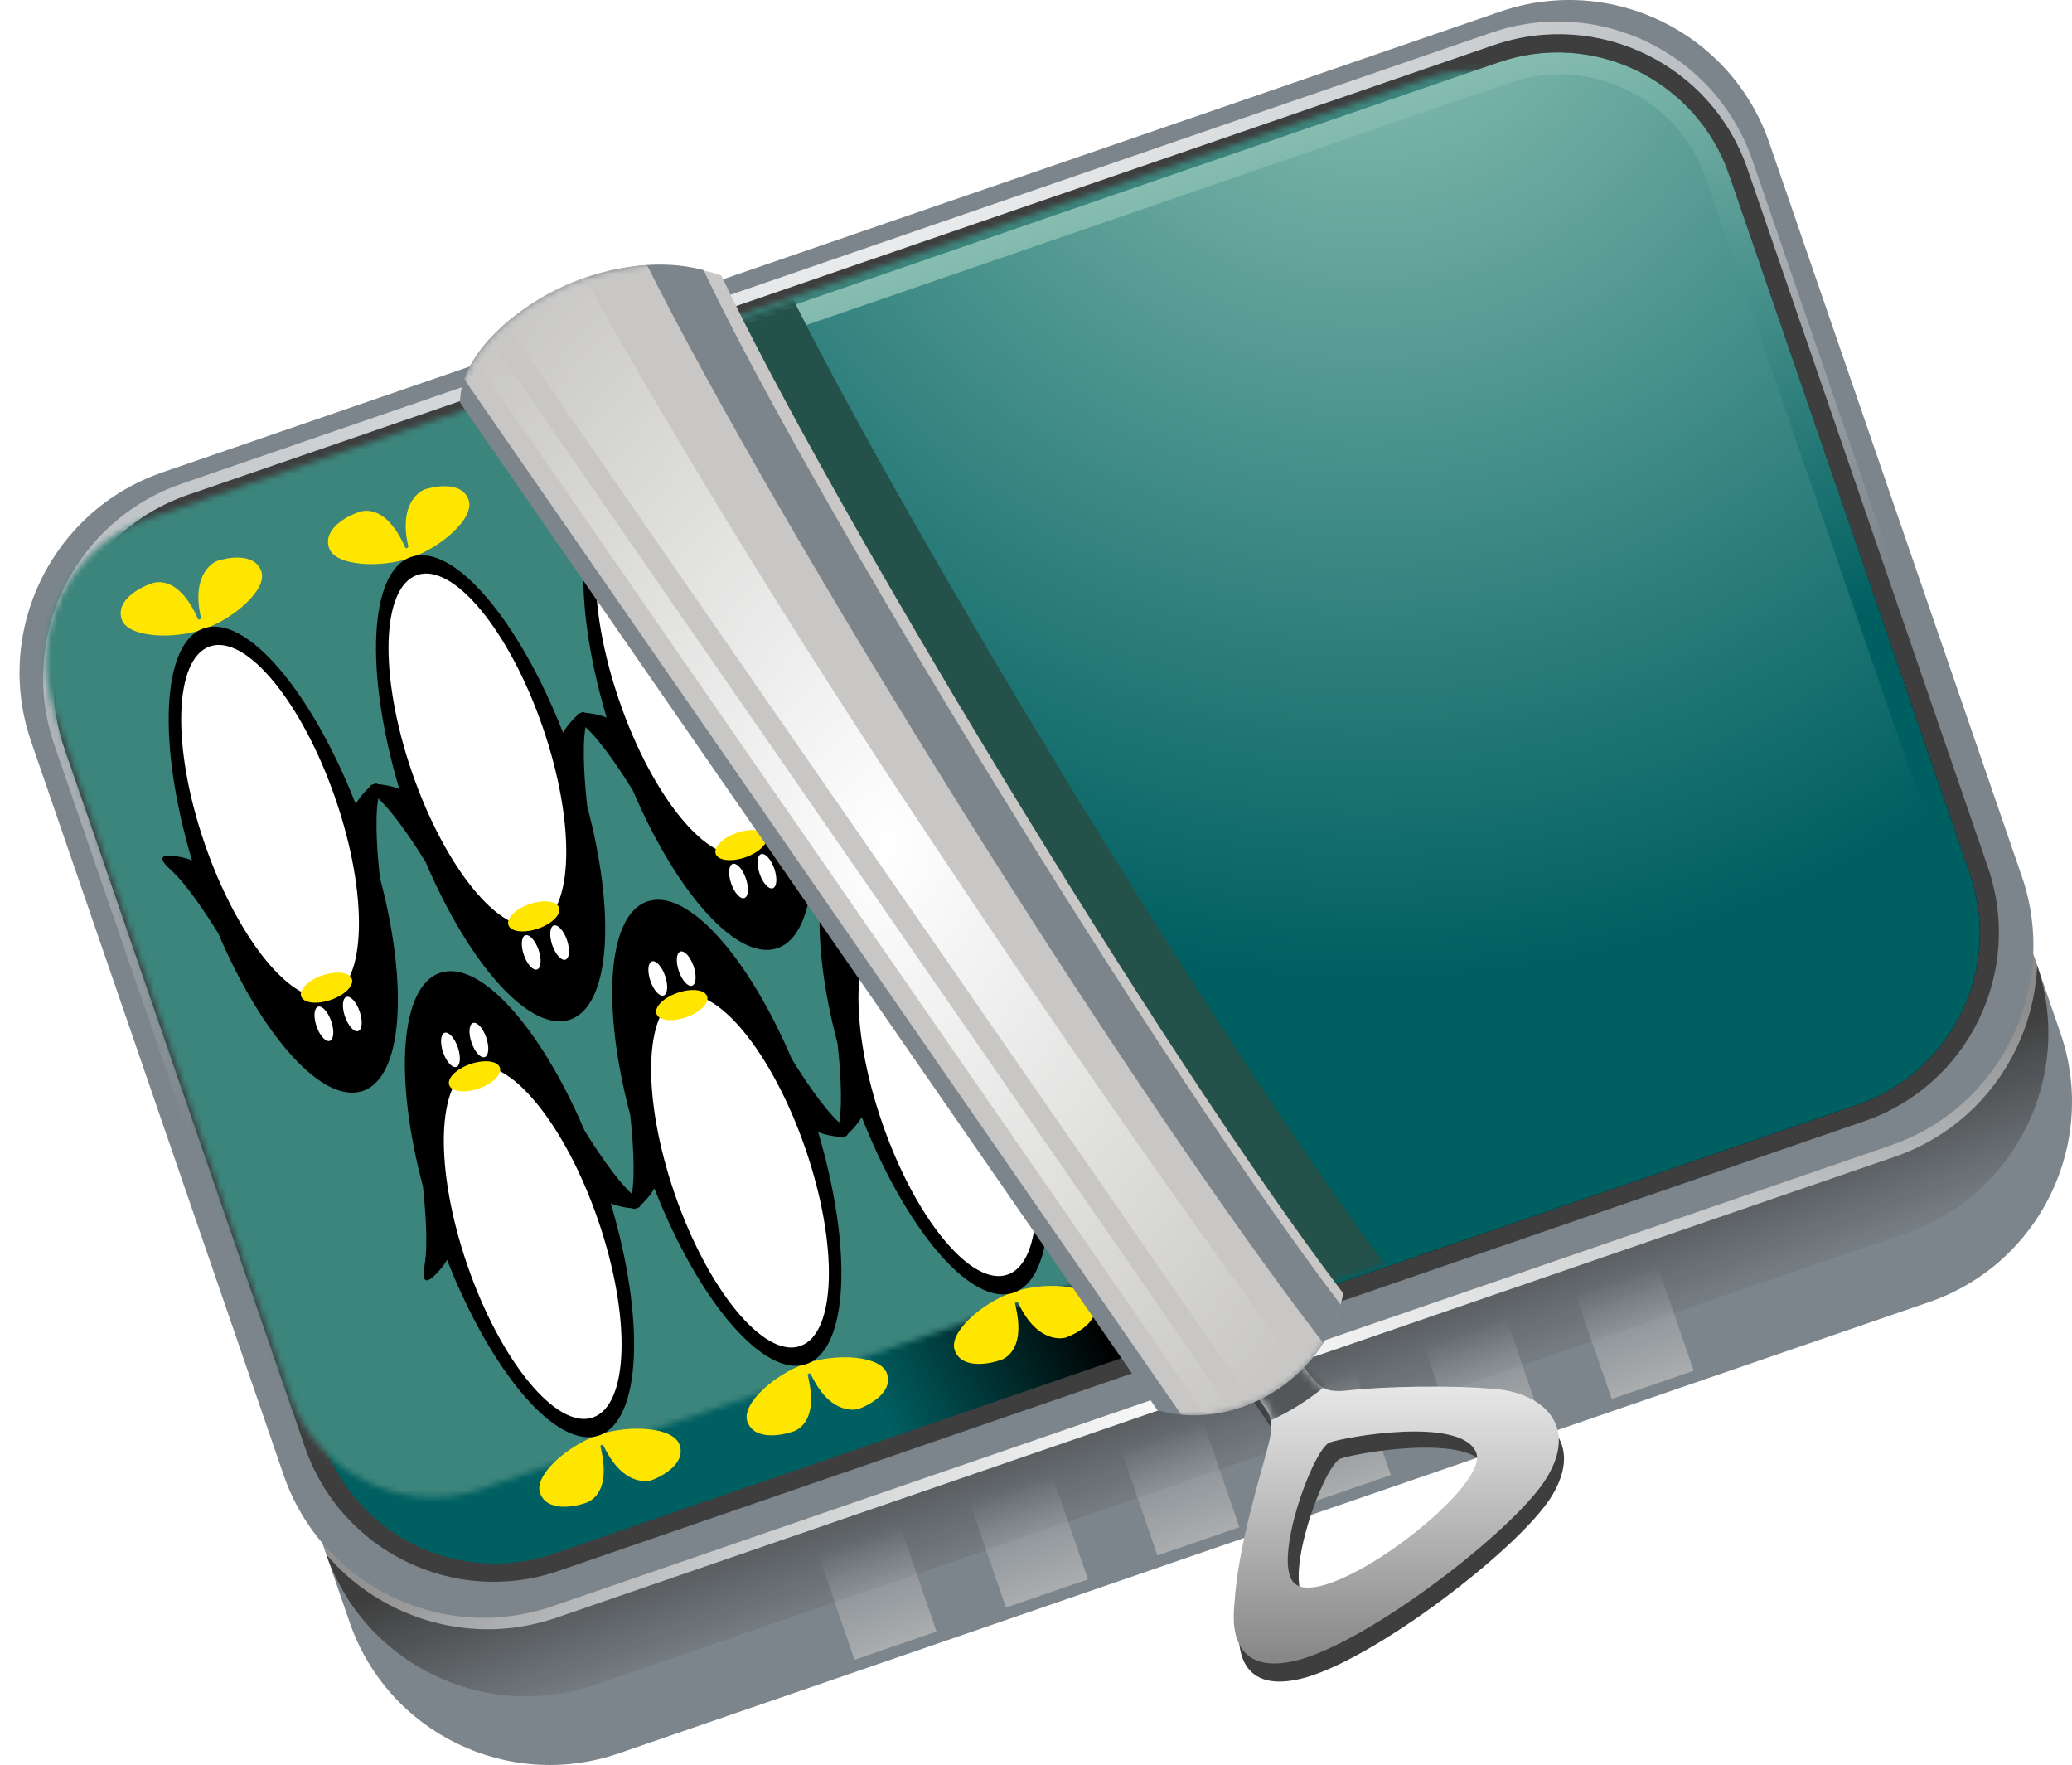 <?xml version="1.0" encoding="UTF-8" standalone="no"?>
<!-- Generator: Adobe Illustrator 13.0.2, SVG Export Plug-In . SVG Version: 6.00 Build 14948)  -->

<svg
   xmlns:dc="http://purl.org/dc/elements/1.1/"
   xmlns:cc="http://creativecommons.org/ns#"
   xmlns:rdf="http://www.w3.org/1999/02/22-rdf-syntax-ns#"
   xmlns:svg="http://www.w3.org/2000/svg"
   xmlns="http://www.w3.org/2000/svg"
   xmlns:xlink="http://www.w3.org/1999/xlink"
   xmlns:sodipodi="http://sodipodi.sourceforge.net/DTD/sodipodi-0.dtd"
   xmlns:inkscape="http://www.inkscape.org/namespaces/inkscape"
   version="1.1"
   x="0px"
   y="0px"
   width="342.633"
   height="291.785"
   viewBox="0 0 342.633 291.785"
   enable-background="new 0 0 653.879 291.785"
   xml:space="preserve"
   id="svg2639"
   sodipodi:version="0.32"
   inkscape:version="0.92.3 (2405546, 2018-03-11)"
   sodipodi:docname="libvirt.svg"
   inkscape:output_extension="org.inkscape.output.svg.inkscape"><defs
   id="defs2849"><linearGradient
   id="linearGradient3312"><stop
     style="stop-color:#91c4b7;stop-opacity:1;"
     offset="0"
     id="stop3314" /><stop
     style="stop-color:#005f61;stop-opacity:1;"
     offset="1"
     id="stop3316" /></linearGradient><linearGradient
   inkscape:collect="always"
   id="linearGradient3300"><stop
     style="stop-color:#3c857c;stop-opacity:1;"
     offset="0"
     id="stop3302" /><stop
     style="stop-color:#3c857c;stop-opacity:0;"
     offset="1"
     id="stop3304" /></linearGradient><linearGradient
   id="linearGradient3355"><stop
     id="stop3357"
     offset="0"
     style="stop-color:#005f61;stop-opacity:1;" /><stop
     id="stop3359"
     offset="1"
     style="stop-color:#000000;stop-opacity:1;" /></linearGradient><linearGradient
   id="linearGradient3301"><stop
     id="stop3303"
     offset="0"
     style="stop-color:#ffffff;stop-opacity:1;" /><stop
     id="stop3305"
     offset="1"
     style="stop-color:#868686;stop-opacity:1;" /></linearGradient><linearGradient
   id="linearGradient4531"><stop
     id="stop4533"
     offset="0"
     style="stop-color:#ffffff;stop-opacity:1;" /><stop
     id="stop4535"
     offset="1"
     style="stop-color:#ffffff;stop-opacity:0.882;" /></linearGradient><linearGradient
   inkscape:collect="always"
   id="linearGradient4501"><stop
     style="stop-color:#ffffff;stop-opacity:1;"
     offset="0"
     id="stop4503" /><stop
     style="stop-color:#ffffff;stop-opacity:0;"
     offset="1"
     id="stop4505" /></linearGradient><linearGradient
   inkscape:collect="always"
   id="linearGradient4485"><stop
     style="stop-color:#ffffff;stop-opacity:1;"
     offset="0"
     id="stop4487" /><stop
     style="stop-color:#ffffff;stop-opacity:0;"
     offset="1"
     id="stop4489" /></linearGradient><linearGradient
   id="linearGradient4001"><stop
     id="stop4003"
     offset="0"
     style="stop-color:#005f61;stop-opacity:1;" /><stop
     id="stop4005"
     offset="1"
     style="stop-color:#91c4b7;stop-opacity:1;" /></linearGradient><linearGradient
   inkscape:collect="always"
   id="linearGradient3985"><stop
     style="stop-color:#c8c7c5;stop-opacity:1;"
     offset="0"
     id="stop3987" /><stop
     style="stop-color:#c8c7c5;stop-opacity:0;"
     offset="1"
     id="stop3989" /></linearGradient><linearGradient
   inkscape:collect="always"
   id="linearGradient3821"><stop
     style="stop-color:#3e3e3e;stop-opacity:1;"
     offset="0"
     id="stop3823" /><stop
     style="stop-color:#3e3e3e;stop-opacity:0;"
     offset="1"
     id="stop3825" /></linearGradient><inkscape:perspective
   sodipodi:type="inkscape:persp3d"
   inkscape:vp_x="0 : 145.8925 : 1"
   inkscape:vp_y="0 : 1000 : 0"
   inkscape:vp_z="653.87903 : 145.8925 : 1"
   inkscape:persp3d-origin="326.93951 : 97.261668 : 1"
   id="perspective2853" />
	
	
	
	
	
	
	
	
	
	
	
	
	
	
	
	
	
	
<filter
   inkscape:collect="always"
   id="filter3795"><feGaussianBlur
     inkscape:collect="always"
     stdDeviation="4.576"
     id="feGaussianBlur3797" /></filter><mask
   maskUnits="userSpaceOnUse"
   id="mask3813"><g
     id="g3815"
     style="fill:#2f6962;fill-opacity:1;filter:url(#filter3795)">
		<path
   style="fill:#2f6962;fill-opacity:1"
   id="path3817"
   d="M 17.749,121.529 C 13.254,108.474 20.192,94.247 33.247,89.753 L 244.466,17.028 c 13.055,-4.495 27.282,2.444 31.777,15.499 l 38.943,113.096 c 4.495,13.055 -2.444,27.281 -15.499,31.776 L 88.467,250.123 C 75.412,254.618 61.185,247.679 56.69,234.624 L 17.749,121.529 Z"
   inkscape:connector-curvature="0" />
		<path
   style="fill:#2f6962;fill-opacity:1"
   id="path3819"
   d=""
   inkscape:connector-curvature="0" />
	</g></mask><linearGradient
   inkscape:collect="always"
   xlink:href="#linearGradient3821"
   id="linearGradient3827"
   x1="128.61"
   y1="239.374"
   x2="138.612"
   y2="267.795"
   gradientUnits="userSpaceOnUse" /><mask
   maskUnits="userSpaceOnUse"
   id="mask3913"><path
     style="fill:#2f6962"
     id="path3915"
     d="M 95.108,61.776 244.59,10.309 c 15.666,-5.394 32.738,2.933 38.132,18.599 l 39.799,115.58 c 5.394,15.666 -2.932,32.738 -18.598,38.131 l -103.98,35.801 z"
     inkscape:connector-curvature="0" /></mask><filter
   inkscape:collect="always"
   id="filter3973"><feGaussianBlur
     inkscape:collect="always"
     stdDeviation="1.635"
     id="feGaussianBlur3975" /></filter><linearGradient
   inkscape:collect="always"
   xlink:href="#linearGradient3985"
   id="linearGradient3991"
   x1="173.704"
   y1="267.111"
   x2="166.663"
   y2="246.64"
   gradientUnits="userSpaceOnUse"
   gradientTransform="translate(3.229,-2)" /><linearGradient
   inkscape:collect="always"
   xlink:href="#linearGradient4001"
   id="linearGradient3999"
   x1="308.853"
   y1="100.297"
   x2="270.577"
   y2="-8.081"
   gradientUnits="userSpaceOnUse"
   gradientTransform="translate(3.229,2.2879929e-4)" /><filter
   inkscape:collect="always"
   id="filter4127"><feGaussianBlur
     inkscape:collect="always"
     stdDeviation="1.215"
     id="feGaussianBlur4129" /></filter>
		
		
	
			
			
			
			
		<mask
   maskUnits="userSpaceOnUse"
   id="mask4168"><path
     style="fill:#7c858c"
     id="path4170"
     d="m 113.124,36.661 c 17.233,36.62 75.371,131.675 105.366,171.054 -4.069,13.505 -18.428,20.812 -30.299,17.44 L 72.849,58.555 C 72.779,46.208 95.748,31.956 113.124,36.661 Z"
     sodipodi:nodetypes="ccccc"
     inkscape:connector-curvature="0" /></mask>
			
			
			
		<filter
   inkscape:collect="always"
   id="filter4475"
   x="-0.179"
   width="1.357"
   y="-0.181"
   height="1.363"><feGaussianBlur
     inkscape:collect="always"
     stdDeviation="1.018"
     id="feGaussianBlur4477" /></filter><mask
   maskUnits="userSpaceOnUse"
   id="mask4481"><path
     style="clip-rule:evenodd;fill:#aaaaaa;fill-rule:evenodd"
     id="path4483"
     d="m 213.967,236.836 c -1.976,1.501 -5.717,14.758 -3.574,17.841 3.186,4.585 22.424,-12.699 20.661,-17.246 -1.813,-4.675 -15.357,-1.412 -17.087,-0.594 z m -9.629,-7.347 2.489,3.782 c 0,0 0.69,1.044 0.296,3.403 -0.616,3.69 -3.175,13.259 -3.326,21.123 -0.018,0.95 -0.919,9.504 7.219,7.07 8.139,-2.433 24.968,-17.859 28.332,-24.693 3.364,-6.834 -0.965,-10.639 -6.216,-10.987 -5.251,-0.349 -13.346,0.22 -17.069,0.848 -3.723,0.628 -3.494,-0.758 -6.677,-4.351 -0.239,-0.27 -5.049,3.805 -5.049,3.805 z"
     inkscape:connector-curvature="0" /></mask><radialGradient
   inkscape:collect="always"
   xlink:href="#linearGradient4485"
   id="radialGradient4491"
   cx="197.568"
   cy="252.718"
   fx="197.568"
   fy="252.718"
   r="166.51"
   gradientTransform="matrix(1.543,-0.103,0.091,1.365,-130.421,-95.005)"
   gradientUnits="userSpaceOnUse" /><radialGradient
   inkscape:collect="always"
   xlink:href="#linearGradient4485"
   id="radialGradient4499"
   cx="135.64"
   cy="12.001"
   fx="135.64"
   fy="12.001"
   r="161.653"
   gradientTransform="matrix(1.87,-0.643,0.257,0.746,-116.691,109.712)"
   gradientUnits="userSpaceOnUse" /><radialGradient
   inkscape:collect="always"
   xlink:href="#linearGradient4501"
   id="radialGradient4507"
   cx="143.596"
   cy="139.937"
   fx="143.596"
   fy="139.937"
   r="68.378"
   gradientTransform="matrix(1.337,0.078,-0.108,1.841,-30.019,-128.97)"
   gradientUnits="userSpaceOnUse" /><linearGradient
   inkscape:collect="always"
   xlink:href="#linearGradient3301"
   id="linearGradient3299"
   x1="227.665"
   y1="217.851"
   x2="227.665"
   y2="275.003"
   gradientUnits="userSpaceOnUse"
   gradientTransform="translate(3.229,2.2879929e-4)" /><linearGradient
   inkscape:collect="always"
   xlink:href="#linearGradient3355"
   id="linearGradient3353"
   x1="110.771"
   y1="168.577"
   x2="145.468"
   y2="151.577"
   gradientUnits="userSpaceOnUse" /><linearGradient
   inkscape:collect="always"
   xlink:href="#linearGradient3300"
   id="linearGradient3306"
   x1="170.289"
   y1="23.279"
   x2="177.152"
   y2="214.254"
   gradientUnits="userSpaceOnUse" /><radialGradient
   inkscape:collect="always"
   xlink:href="#linearGradient3312"
   id="radialGradient3310"
   cx="228.55"
   cy="-6.509"
   fx="228.55"
   fy="-6.509"
   r="111.431"
   gradientTransform="matrix(1.548,-0.177,0.177,1.547,-126.632,38.787)"
   gradientUnits="userSpaceOnUse" /><linearGradient
   inkscape:collect="always"
   xlink:href="#linearGradient3821"
   id="linearGradient167"
   gradientUnits="userSpaceOnUse"
   x1="128.61"
   y1="239.374"
   x2="138.612"
   y2="267.795" /><linearGradient
   inkscape:collect="always"
   xlink:href="#linearGradient3821"
   id="linearGradient169"
   gradientUnits="userSpaceOnUse"
   x1="128.61"
   y1="239.374"
   x2="138.612"
   y2="267.795" /><radialGradient
   inkscape:collect="always"
   xlink:href="#linearGradient4485"
   id="radialGradient171"
   gradientUnits="userSpaceOnUse"
   gradientTransform="matrix(1.543,-0.103,0.091,1.365,-130.421,-95.005)"
   cx="197.568"
   cy="252.718"
   fx="197.568"
   fy="252.718"
   r="166.51" /><radialGradient
   inkscape:collect="always"
   xlink:href="#linearGradient4485"
   id="radialGradient173"
   gradientUnits="userSpaceOnUse"
   gradientTransform="matrix(1.543,-0.103,0.091,1.365,-130.421,-95.005)"
   cx="197.568"
   cy="252.718"
   fx="197.568"
   fy="252.718"
   r="166.51" /><radialGradient
   inkscape:collect="always"
   xlink:href="#linearGradient4485"
   id="radialGradient175"
   gradientUnits="userSpaceOnUse"
   gradientTransform="matrix(1.87,-0.643,0.257,0.746,-116.691,109.712)"
   cx="135.64"
   cy="12.001"
   fx="135.64"
   fy="12.001"
   r="161.653" /><radialGradient
   inkscape:collect="always"
   xlink:href="#linearGradient4485"
   id="radialGradient177"
   gradientUnits="userSpaceOnUse"
   gradientTransform="matrix(1.87,-0.643,0.257,0.746,-116.691,109.712)"
   cx="135.64"
   cy="12.001"
   fx="135.64"
   fy="12.001"
   r="161.653" /><linearGradient
   inkscape:collect="always"
   xlink:href="#linearGradient3355"
   id="linearGradient179"
   gradientUnits="userSpaceOnUse"
   x1="110.771"
   y1="168.577"
   x2="145.468"
   y2="151.577" /><linearGradient
   inkscape:collect="always"
   xlink:href="#linearGradient3355"
   id="linearGradient181"
   gradientUnits="userSpaceOnUse"
   x1="110.771"
   y1="168.577"
   x2="145.468"
   y2="151.577" /></defs><sodipodi:namedview
   inkscape:window-height="1038"
   inkscape:window-width="1920"
   inkscape:pageshadow="2"
   inkscape:pageopacity="0.0"
   guidetolerance="10.0"
   gridtolerance="10.0"
   objecttolerance="10.0"
   borderopacity="1.0"
   bordercolor="#666666"
   pagecolor="#ffffff"
   id="base"
   showgrid="false"
   inkscape:zoom="1.4142136"
   inkscape:cx="235.07616"
   inkscape:cy="208.38948"
   inkscape:window-x="3840"
   inkscape:window-y="20"
   inkscape:current-layer="svg2639"
   inkscape:window-maximized="0" />
<g
   id="Background"
   transform="translate(3.229,2.2879929e-4)">
</g>
<g
   id="g2643"
   transform="translate(3.229,2.2879929e-4)">
		<path
   style="fill:#7c858c"
   id="path2645"
   d="M 11.004,141.618 C 4.711,123.341 14.425,103.424 32.702,97.131 L 249.423,22.512 c 18.277,-6.293 38.195,3.422 44.488,21.699 l 43.577,126.552 c 6.293,18.277 -3.421,38.194 -21.698,44.487 L 99.069,289.869 C 80.792,296.161 60.874,286.447 54.581,268.17 Z"
   inkscape:connector-curvature="0" />
		<path
   style="fill:#7c858c"
   id="path2647"
   d=""
   inkscape:connector-curvature="0" />
	</g><g
   id="g2649"
   style="opacity:1;fill:url(#linearGradient3827);fill-opacity:1"
   transform="translate(3.229,2.2879929e-4)">
		<path
   style="fill:url(#linearGradient167);fill-opacity:1"
   id="path2651"
   d="M 7.097,130.272 C 0.803,111.995 10.518,92.078 28.795,85.785 L 245.517,11.166 c 18.277,-6.293 38.194,3.422 44.488,21.699 l 43.577,126.552 c 6.293,18.277 -3.421,38.194 -21.698,44.487 L 95.162,278.523 c -18.277,6.293 -38.195,-3.422 -44.488,-21.699 z"
   inkscape:connector-curvature="0" />
		<path
   style="fill:url(#linearGradient169);fill-opacity:1"
   id="path2653"
   d=""
   inkscape:connector-curvature="0" />
	</g><path
   style="clip-rule:evenodd;opacity:0.7;fill:url(#linearGradient3991);fill-opacity:1;fill-rule:evenodd"
   id="path2655"
   d="m 159.828,246.825 13.562,-4.67 6.521,18.94 -13.562,4.67 z m 25.041,-8.622 13.562,-4.67 6.521,18.939 -13.562,4.67 z m 25.041,-8.622 13.563,-4.67 6.521,18.94 -13.562,4.67 z m 25.042,-8.623 13.562,-4.67 6.521,18.94 -13.562,4.67 z m 25.041,-8.622 13.562,-4.67 6.521,18.939 -13.562,4.67 z m -125.207,43.112 13.562,-4.67 6.521,18.94 -13.562,4.67 z"
   inkscape:connector-curvature="0" /><g
   id="g2657"
   style="opacity:1;fill:url(#radialGradient4491);fill-opacity:1"
   transform="translate(3.229,2.2879929e-4)">
		<path
   style="fill:url(#radialGradient171);fill-opacity:1"
   id="path2659"
   d="M 2.568,124.472 C -3.725,106.195 5.989,86.278 24.266,79.985 L 245.516,3.807 c 18.277,-6.292 38.195,3.422 44.488,21.699 l 41.752,121.253 c 6.293,18.277 -3.421,38.194 -21.698,44.487 L 88.808,267.424 C 70.531,273.717 50.613,264.002 44.32,245.725 Z"
   inkscape:connector-curvature="0" />
		<path
   style="fill:url(#radialGradient173);fill-opacity:1"
   id="path2661"
   d=""
   inkscape:connector-curvature="0" />
	</g><g
   id="g2663"
   transform="translate(3.229,2.2879929e-4)">
		<path
   style="fill:#7c858c"
   id="path2665"
   d="M 1.917,122.581 C -4.376,104.304 5.338,84.387 23.615,78.094 L 244.865,1.916 c 18.277,-6.293 38.194,3.422 44.488,21.699 l 41.752,121.253 c 6.293,18.277 -3.421,38.194 -21.698,44.487 L 88.157,265.533 C 69.88,271.826 49.962,262.111 43.669,243.834 Z"
   inkscape:connector-curvature="0" />
		<path
   style="fill:#7c858c"
   id="path2667"
   d=""
   inkscape:connector-curvature="0" />
	</g><g
   id="g2669"
   style="opacity:0.9;fill:url(#radialGradient4499);fill-opacity:1"
   transform="translate(3.229,2.2879929e-4)">
		<path
   style="fill:url(#radialGradient175);fill-opacity:1"
   id="path2671"
   d="M 5.763,123.175 C -0.35,105.42 9.086,86.072 26.841,79.958 L 243.342,5.416 c 17.755,-6.113 37.104,3.324 43.217,21.079 l 38.787,112.64 c 6.113,17.755 -3.323,37.103 -21.078,43.216 L 87.767,256.893 C 70.012,263.006 50.664,253.569 44.55,235.814 Z"
   inkscape:connector-curvature="0" />
		<path
   style="fill:url(#radialGradient177);fill-opacity:1"
   id="path2673"
   d=""
   inkscape:connector-curvature="0" />
	</g><g
   id="g2675"
   transform="translate(3.229,2.2879929e-4)">
		<path
   style="fill:#3e3e3e"
   id="path2677"
   d="M 7.427,123.74 C 1.493,106.508 10.652,87.728 27.885,81.795 L 243.792,7.457 c 17.232,-5.933 36.012,3.226 41.946,20.459 l 39.771,115.497 c 5.934,17.233 -3.226,36.012 -20.458,41.945 L 89.143,259.696 C 71.91,265.629 53.131,256.469 47.197,239.237 Z"
   inkscape:connector-curvature="0" />
		<path
   style="fill:#3e3e3e"
   id="path2679"
   d=""
   inkscape:connector-curvature="0" />
	</g><g
   id="g3799"
   style="fill:url(#linearGradient3353);fill-opacity:1"
   transform="translate(3.229,2.2879929e-4)">
		<path
   style="fill:url(#linearGradient179);fill-opacity:1"
   id="path3801"
   d="M 10.414,122.666 C 5.02,107 13.346,89.928 29.012,84.534 L 244.59,10.309 c 15.666,-5.394 32.738,2.933 38.132,18.599 l 39.799,115.58 c 5.394,15.666 -2.932,32.738 -18.598,38.131 L 88.345,256.844 c -15.666,5.394 -32.738,-2.933 -38.133,-18.599 z"
   inkscape:connector-curvature="0" />
		<path
   style="fill:url(#linearGradient181);fill-opacity:1"
   id="path3803"
   d=""
   inkscape:connector-curvature="0" />
	</g><g
   id="g2681"
   style="fill:#3c857c;fill-opacity:1"
   mask="url(#mask3813)"
   transform="translate(-8.771,-4)">
		<path
   style="fill:#3c857c;fill-opacity:1"
   id="path2683"
   d="M 10.414,122.666 C 5.02,107 13.346,89.928 29.012,84.534 L 244.59,10.309 c 15.666,-5.394 32.738,2.933 38.132,18.599 l 39.799,115.58 c 5.394,15.666 -2.932,32.738 -18.598,38.131 L 88.345,256.844 c -15.666,5.394 -32.738,-2.933 -38.133,-18.599 z"
   inkscape:connector-curvature="0" />
		<path
   style="fill:#3c857c;fill-opacity:1"
   id="path2685"
   d=""
   inkscape:connector-curvature="0" />
	</g><g
   id="g2693"
   transform="translate(3.229,2.2879929e-4)">
		<g
   id="g2695">
			<path
   style="clip-rule:evenodd;fill:#ffe600;fill-rule:evenodd"
   id="path2697"
   d="m 30,102.111 c -1.771,-7.695 2.602,-9.355 2.672,-9.379 1.371,-0.472 6.183,-1.554 7.316,1.737 1.025,2.977 -4.531,7.82 -9.583,9.56 -5.015,1.727 -12.469,1.364 -13.494,-1.613 -1.133,-3.291 3.325,-5.401 4.696,-5.873 0.069,-0.024 4.342,-2.237 7.88,5.746 0.13,0.293 0.571,0.074 0.513,-0.178 z"
   inkscape:connector-curvature="0" />
			<path
   style="fill:#000000;fill-opacity:1"
   id="path2699"
   d="m 32.867,154.308 c 7.274,17.049 17.313,28.317 23.916,26.044 6.602,-2.273 7.575,-17.334 2.812,-35.247 -0.367,-3.303 -0.911,-9.542 -0.275,-13.127 0.464,-2.615 -0.112,-3.379 -2.212,-1.079 -0.634,0.694 -1.14,1.345 -1.514,2.022 -7.335,-18.703 -18.159,-31.442 -25.141,-29.038 -6.982,2.404 -7.669,19.106 -1.934,38.36 -0.712,-0.304 -1.51,-0.505 -2.438,-0.662 -3.071,-0.52 -3.054,0.437 -1.079,2.212 2.709,2.435 6.121,7.686 7.865,10.515 z"
   inkscape:connector-curvature="0" />
			<path
   style="clip-rule:evenodd;fill:#ffffff;fill-opacity:1;fill-rule:evenodd"
   id="path2701"
   d="m 30.621,139.494 c 5.498,15.966 14.795,27.243 20.766,25.187 5.971,-2.056 6.355,-16.666 0.857,-32.632 -5.498,-15.966 -14.795,-27.243 -20.766,-25.187 -5.971,2.056 -6.354,16.665 -0.857,32.632 z m 23.197,28.556 c 0.536,1.558 1.515,2.634 2.186,2.403 0.671,-0.231 0.78,-1.681 0.243,-3.239 -0.536,-1.558 -1.515,-2.633 -2.186,-2.403 -0.67,0.231 -0.779,1.682 -0.243,3.239 z m -4.7,1.619 c 0.536,1.558 1.515,2.634 2.186,2.403 0.67,-0.231 0.779,-1.681 0.243,-3.239 -0.536,-1.558 -1.515,-2.634 -2.186,-2.402 -0.671,0.23 -0.78,1.68 -0.243,3.238 z"
   inkscape:connector-curvature="0" />
			<g
   id="g2703">
				
					<ellipse
   style="fill:#ffe600"
   id="ellipse2705"
   ry="2.142"
   rx="4.428"
   cy="163.328"
   cx="50.867"
   transform="matrix(-0.946,0.326,-0.326,-0.946,152.132,301.2)" />
				<path
   style="fill:#ffe600"
   id="path2707"
   d=""
   inkscape:connector-curvature="0" />
			</g>
		</g>
		<g
   id="g2709">
			<path
   style="clip-rule:evenodd;fill:#ffe600;fill-rule:evenodd"
   id="path2711"
   d="m 64.282,90.307 c -1.771,-7.695 2.603,-9.355 2.672,-9.379 1.371,-0.472 6.183,-1.554 7.316,1.737 1.025,2.978 -4.531,7.82 -9.583,9.56 -5.015,1.727 -12.469,1.364 -13.494,-1.613 -1.133,-3.291 3.325,-5.401 4.696,-5.873 0.07,-0.024 4.342,-2.237 7.88,5.746 0.13,0.292 0.572,0.074 0.513,-0.178 z"
   inkscape:connector-curvature="0" />
			<path
   style="fill:#000000;fill-opacity:1"
   id="path2713"
   d="m 67.15,142.503 c 7.274,17.049 17.313,28.317 23.916,26.044 6.602,-2.273 7.575,-17.333 2.812,-35.247 -0.367,-3.303 -0.911,-9.542 -0.275,-13.127 0.464,-2.615 -0.112,-3.379 -2.212,-1.079 -0.634,0.694 -1.139,1.345 -1.514,2.022 -7.334,-18.704 -18.159,-31.442 -25.141,-29.038 -6.982,2.404 -7.669,19.106 -1.934,38.36 -0.712,-0.304 -1.51,-0.505 -2.438,-0.662 -3.071,-0.52 -3.054,0.437 -1.079,2.211 2.709,2.436 6.121,7.687 7.865,10.516 z"
   inkscape:connector-curvature="0" />
			<path
   style="clip-rule:evenodd;fill:#ffffff;fill-opacity:1;fill-rule:evenodd"
   id="path2715"
   d="m 64.904,127.689 c 5.498,15.967 14.795,27.243 20.766,25.187 5.971,-2.056 6.355,-16.666 0.857,-32.632 -5.498,-15.967 -14.795,-27.243 -20.766,-25.187 -5.971,2.056 -6.355,16.666 -0.857,32.632 z m 23.197,28.557 c 0.536,1.558 1.515,2.633 2.186,2.402 0.671,-0.231 0.779,-1.681 0.243,-3.239 -0.537,-1.558 -1.515,-2.633 -2.186,-2.402 -0.671,0.231 -0.779,1.681 -0.243,3.239 z m -4.7,1.619 c 0.536,1.558 1.515,2.633 2.185,2.402 0.67,-0.231 0.78,-1.681 0.243,-3.239 -0.536,-1.558 -1.515,-2.633 -2.186,-2.402 -0.671,0.231 -0.779,1.681 -0.242,3.239 z"
   inkscape:connector-curvature="0" />
			<g
   id="g2717">
				
					<ellipse
   style="fill:#ffe600"
   id="ellipse2719"
   ry="2.142"
   rx="4.428"
   cy="151.524"
   cx="85.149"
   transform="matrix(-0.946,0.326,-0.326,-0.946,214.987,267.075)" />
				<path
   style="fill:#ffe600"
   id="path2721"
   d=""
   inkscape:connector-curvature="0" />
			</g>
		</g>
		<g
   id="g2723">
			<path
   style="clip-rule:evenodd;fill:#ffe600;fill-rule:evenodd"
   id="path2725"
   d="m 98.565,78.502 c -1.771,-7.694 2.602,-9.355 2.672,-9.379 1.371,-0.472 6.183,-1.554 7.316,1.736 1.025,2.978 -4.531,7.82 -9.583,9.56 -5.015,1.727 -12.469,1.364 -13.494,-1.613 -1.133,-3.291 3.325,-5.401 4.696,-5.873 0.069,-0.024 4.342,-2.237 7.88,5.746 0.13,0.293 0.572,0.075 0.513,-0.177 z"
   inkscape:connector-curvature="0" />
			<path
   style="fill:#000000;fill-opacity:1"
   id="path2727"
   d="m 101.433,130.699 c 7.274,17.048 17.313,28.317 23.915,26.043 6.602,-2.274 7.576,-17.333 2.812,-35.246 -0.367,-3.303 -0.911,-9.542 -0.275,-13.127 0.464,-2.615 -0.112,-3.379 -2.212,-1.079 -0.634,0.695 -1.139,1.345 -1.514,2.022 C 116.825,90.609 106,77.871 99.019,80.274 c -6.982,2.404 -7.669,19.106 -1.934,38.36 -0.712,-0.303 -1.51,-0.504 -2.438,-0.662 -3.071,-0.52 -3.054,0.437 -1.079,2.212 2.709,2.435 6.121,7.686 7.865,10.515 z"
   inkscape:connector-curvature="0" />
			<path
   style="clip-rule:evenodd;fill:#ffffff;fill-opacity:1;fill-rule:evenodd"
   id="path2729"
   d="m 99.187,115.885 c 5.498,15.967 14.795,27.243 20.766,25.187 5.971,-2.056 6.355,-16.666 0.857,-32.632 -5.498,-15.967 -14.795,-27.243 -20.766,-25.187 -5.971,2.056 -6.355,16.665 -0.857,32.632 z m 23.197,28.556 c 0.536,1.558 1.515,2.633 2.186,2.403 0.67,-0.231 0.779,-1.681 0.243,-3.239 -0.536,-1.558 -1.515,-2.634 -2.185,-2.403 -0.671,0.232 -0.78,1.682 -0.244,3.239 z m -4.701,1.619 c 0.536,1.558 1.515,2.633 2.186,2.402 0.671,-0.23 0.78,-1.681 0.243,-3.239 -0.536,-1.558 -1.515,-2.633 -2.185,-2.402 -0.671,0.231 -0.78,1.681 -0.244,3.239 z"
   inkscape:connector-curvature="0" />
			<g
   id="g2731">
				
					<ellipse
   style="fill:#ffe600"
   id="ellipse2733"
   ry="2.142"
   rx="4.428"
   cy="139.72"
   cx="119.432"
   transform="matrix(-0.946,0.326,-0.326,-0.946,277.843,232.949)" />
				<path
   style="fill:#ffe600"
   id="path2735"
   d=""
   inkscape:connector-curvature="0" />
			</g>
		</g>
	</g><g
   id="g2737"
   transform="translate(3.229,2.2879929e-4)">
		<g
   id="g2739">
			<path
   style="clip-rule:evenodd;fill:#ffe600;fill-rule:evenodd"
   id="path2741"
   d="m 96.575,238.982 c 3.342,7.154 7.811,5.77 7.88,5.746 1.371,-0.472 5.829,-2.583 4.696,-5.873 -1.025,-2.977 -8.385,-3.373 -13.437,-1.633 -5.015,1.727 -10.665,6.602 -9.64,9.579 1.133,3.291 5.946,2.208 7.316,1.736 0.07,-0.023 4.799,-0.91 2.672,-9.379 -0.078,-0.31 0.403,-0.41 0.513,-0.176 z"
   inkscape:connector-curvature="0" />
			<path
   style="fill:#000000;fill-opacity:1"
   id="path2743"
   d="m 66.699,196.085 c -4.764,-17.913 -3.791,-32.973 2.812,-35.247 6.602,-2.273 16.641,8.995 23.915,26.043 1.744,2.829 5.156,8.08 7.865,10.514 1.976,1.775 1.992,2.732 -1.079,2.212 -0.927,-0.157 -1.726,-0.358 -2.438,-0.662 5.735,19.254 5.048,35.956 -1.934,38.36 -6.982,2.404 -17.806,-10.334 -25.141,-29.038 -0.374,0.677 -0.88,1.328 -1.514,2.022 -2.1,2.3 -2.675,1.536 -2.212,-1.079 0.637,-3.583 0.093,-9.822 -0.274,-13.125 z"
   inkscape:connector-curvature="0" />
			<path
   style="clip-rule:evenodd;fill:#ffffff;fill-opacity:1;fill-rule:evenodd"
   id="path2745"
   d="m 74.049,209.142 c -5.498,-15.966 -5.114,-30.576 0.857,-32.632 5.971,-2.056 15.269,9.22 20.766,25.187 5.498,15.967 5.114,30.577 -0.857,32.633 -5.971,2.054 -15.268,-9.222 -20.766,-25.188 z m 0.699,-36.785 c -0.536,-1.558 -0.428,-3.008 0.243,-3.239 0.67,-0.231 1.649,0.845 2.185,2.403 0.537,1.558 0.427,3.008 -0.243,3.239 -0.67,0.231 -1.649,-0.845 -2.185,-2.403 z m -4.701,1.619 c -0.536,-1.558 -0.427,-3.008 0.243,-3.239 0.67,-0.231 1.649,0.845 2.186,2.403 0.536,1.558 0.427,3.008 -0.243,3.239 -0.67,0.231 -1.65,-0.845 -2.186,-2.403 z"
   inkscape:connector-curvature="0" />
			<g
   id="g2747">
				
					<ellipse
   style="fill:#ffe600"
   id="ellipse2749"
   ry="2.142"
   rx="4.428"
   cy="177.986"
   cx="75.361"
   transform="matrix(-0.946,0.326,-0.326,-0.946,204.558,321.744)" />
				<path
   style="fill:#ffe600"
   id="path2751"
   d=""
   inkscape:connector-curvature="0" />
			</g>
		</g>
		<g
   id="g2753">
			<path
   style="clip-rule:evenodd;fill:#ffe600;fill-rule:evenodd"
   id="path2755"
   d="m 130.858,227.178 c 3.341,7.154 7.81,5.77 7.88,5.746 1.371,-0.472 5.829,-2.582 4.696,-5.873 -1.025,-2.977 -8.385,-3.373 -13.437,-1.633 -5.015,1.727 -10.665,6.602 -9.64,9.579 1.133,3.291 5.946,2.208 7.316,1.737 0.069,-0.024 4.799,-0.91 2.672,-9.379 -0.078,-0.312 0.404,-0.412 0.513,-0.177 z"
   inkscape:connector-curvature="0" />
			<path
   style="fill:#000000;fill-opacity:1"
   id="path2757"
   d="m 100.982,184.281 c -4.764,-17.913 -3.791,-32.973 2.812,-35.247 6.602,-2.273 16.641,8.995 23.915,26.044 1.745,2.829 5.157,8.08 7.865,10.513 1.976,1.775 1.993,2.732 -1.079,2.212 -0.927,-0.157 -1.726,-0.358 -2.438,-0.662 5.736,19.254 5.048,35.957 -1.934,38.36 -6.981,2.404 -17.806,-10.334 -25.141,-29.038 -0.374,0.678 -0.879,1.328 -1.513,2.022 -2.1,2.301 -2.676,1.537 -2.212,-1.079 0.636,-3.584 0.092,-9.822 -0.275,-13.125 z"
   inkscape:connector-curvature="0" />
			<path
   style="clip-rule:evenodd;fill:#ffffff;fill-opacity:1;fill-rule:evenodd"
   id="path2759"
   d="m 108.332,197.337 c -5.498,-15.966 -5.114,-30.576 0.857,-32.632 5.971,-2.056 15.268,9.22 20.766,25.187 5.498,15.966 5.114,30.576 -0.857,32.632 -5.971,2.056 -15.268,-9.22 -20.766,-25.187 z m 0.699,-36.784 c -0.536,-1.558 -0.428,-3.008 0.243,-3.239 0.671,-0.231 1.649,0.845 2.186,2.402 0.536,1.558 0.427,3.008 -0.243,3.239 -0.671,0.231 -1.65,-0.845 -2.186,-2.402 z m -4.701,1.618 c -0.536,-1.558 -0.427,-3.008 0.243,-3.239 0.67,-0.231 1.649,0.845 2.185,2.402 0.536,1.557 0.428,3.008 -0.243,3.239 -0.671,0.231 -1.649,-0.844 -2.185,-2.402 z"
   inkscape:connector-curvature="0" />
			<g
   id="g2761">
				
					<ellipse
   style="fill:#ffe600"
   id="ellipse2763"
   ry="2.142"
   rx="4.428"
   cy="166.182"
   cx="109.643"
   transform="matrix(-0.946,0.326,-0.326,-0.946,267.413,287.619)" />
				<path
   style="fill:#ffe600"
   id="path2765"
   d=""
   inkscape:connector-curvature="0" />
			</g>
		</g>
		<g
   id="g2767">
			<path
   style="clip-rule:evenodd;fill:#ffe600;fill-rule:evenodd"
   id="path2769"
   d="m 165.141,215.373 c 3.342,7.154 7.811,5.77 7.88,5.746 1.371,-0.472 5.829,-2.582 4.696,-5.873 -1.025,-2.977 -8.385,-3.372 -13.438,-1.633 -5.015,1.727 -10.665,6.602 -9.64,9.579 1.133,3.291 5.945,2.208 7.316,1.737 0.069,-0.024 4.799,-0.91 2.672,-9.379 -0.078,-0.311 0.404,-0.411 0.514,-0.177 z"
   inkscape:connector-curvature="0" />
			<path
   style="fill:#000000;fill-opacity:1"
   id="path2771"
   d="m 135.265,172.476 c -4.764,-17.913 -3.791,-32.973 2.812,-35.246 6.603,-2.273 16.641,8.995 23.916,26.043 1.744,2.829 5.156,8.08 7.865,10.514 1.975,1.775 1.992,2.731 -1.079,2.212 -0.927,-0.157 -1.726,-0.358 -2.438,-0.662 5.735,19.254 5.048,35.957 -1.934,38.36 -6.982,2.404 -17.806,-10.334 -25.141,-29.038 -0.374,0.678 -0.88,1.328 -1.514,2.022 -2.1,2.301 -2.676,1.537 -2.212,-1.079 0.636,-3.584 0.092,-9.823 -0.275,-13.126 z"
   inkscape:connector-curvature="0" />
			<path
   style="clip-rule:evenodd;fill:#ffffff;fill-opacity:1;fill-rule:evenodd"
   id="path2773"
   d="m 142.615,185.533 c -5.498,-15.967 -5.114,-30.577 0.857,-32.633 5.971,-2.056 15.269,9.221 20.766,25.187 5.497,15.966 5.114,30.576 -0.857,32.632 -5.971,2.056 -15.268,-9.22 -20.766,-25.186 z m 0.699,-36.785 c -0.537,-1.558 -0.428,-3.008 0.243,-3.239 0.671,-0.231 1.649,0.845 2.186,2.402 0.537,1.558 0.428,3.008 -0.243,3.239 -0.671,0.231 -1.65,-0.844 -2.186,-2.402 z m -4.701,1.619 c -0.536,-1.558 -0.427,-3.008 0.243,-3.239 0.671,-0.231 1.649,0.845 2.186,2.402 0.537,1.558 0.428,3.008 -0.243,3.239 -0.671,0.231 -1.65,-0.845 -2.186,-2.402 z"
   inkscape:connector-curvature="0" />
			<g
   id="g2775">
				
					<ellipse
   style="fill:#ffe600"
   id="ellipse2777"
   ry="2.142"
   rx="4.429"
   cy="154.379"
   cx="143.926"
   transform="matrix(-0.946,0.326,-0.326,-0.946,330.273,253.485)" />
				<path
   style="fill:#ffe600"
   id="path2779"
   d=""
   inkscape:connector-curvature="0" />
			</g>
		</g>
	</g><path
   style="fill:url(#linearGradient3999);fill-opacity:1"
   id="path2781"
   d="m 98.337,61.776 149.482,-51.467 c 15.666,-5.394 32.738,2.933 38.132,18.599 l 39.799,115.58 c 5.394,15.666 -2.932,32.738 -18.598,38.131 l -103.98,35.801 z"
   inkscape:connector-curvature="0" /><path
   style="fill:url(#radialGradient3310);fill-opacity:1"
   id="path2783"
   d="m 100.518,65.035 149.077,-51.329 c 13.362,-4.601 27.924,2.502 32.525,15.864 l 39.859,115.756 c 4.602,13.362 -2.5,27.923 -15.863,32.524 l -105.732,36.404 z"
   inkscape:connector-curvature="0" /><path
   style="opacity:1;fill:#25514b;filter:url(#filter3973)"
   id="path2789"
   d="m 127.052,43.547 c 17.233,36.62 72.865,128.908 102.86,168.287 -2.858,14.11 -18.673,23.308 -29.809,18.791 L 84.761,64.024 c -0.07,-12.347 22.06,-27.271 42.291,-20.477 z"
   mask="url(#mask3913)"
   transform="translate(1.229,2.2879929e-4)"
   inkscape:connector-curvature="0" /><path
   style="clip-rule:evenodd;fill:#3e3e3e;fill-rule:evenodd"
   id="path2795"
   d="m 221.533,241.188 c -2.9,1.834 -8.917,18.762 -6.01,22.858 4.325,6.093 32.696,-15.214 30.405,-21.183 -2.356,-6.136 -21.883,-2.64 -24.395,-1.675 z m -14.341,-9.677 3.368,5.018 c 0,0 0.934,1.385 0.252,4.412 -1.066,4.734 -5.207,16.96 -5.819,27.111 -0.074,1.226 -1.793,12.229 9.964,9.517 11.758,-2.711 36.593,-21.745 41.746,-30.395 5.153,-8.65 -0.843,-13.795 -8.332,-14.524 -7.489,-0.73 -19.089,-0.425 -24.443,0.189 -5.354,0.614 -4.956,-1.165 -9.326,-5.975 -0.327,-0.361 -7.41,4.647 -7.41,4.647 z"
   inkscape:connector-curvature="0" /><path
   style="clip-rule:evenodd;fill:url(#linearGradient3299);fill-opacity:1;fill-rule:evenodd"
   id="path2797"
   d="m 219.732,238.52 c -2.9,1.834 -8.917,18.762 -6.009,22.858 4.324,6.092 32.696,-15.214 30.405,-21.183 -2.356,-6.136 -21.882,-2.64 -24.396,-1.675 z m -13.394,-10.003 3.368,5.018 c 0,0 0.934,1.385 0.252,4.412 -1.066,4.734 -5.207,16.96 -5.819,27.111 -0.074,1.226 -1.793,12.229 9.964,9.517 11.758,-2.711 36.593,-21.745 41.746,-30.395 5.153,-8.65 -0.843,-13.795 -8.332,-14.524 -7.489,-0.73 -19.089,-0.425 -24.443,0.189 -5.354,0.614 -4.956,-1.165 -9.326,-5.975 -0.328,-0.361 -7.41,4.647 -7.41,4.647 z"
   inkscape:connector-curvature="0" /><path
   style="fill:#54575a;fill-opacity:1;filter:url(#filter4475)"
   id="path2799"
   d="m 214.776,227.853 c -2.797,3.296 -6.24,5.845 -9.926,7.474 0.432,-2.596 -0.374,-3.792 -0.374,-3.792 l -3.368,-5.018 c 0,0 7.083,-5.008 7.41,-4.647 3.294,3.624 3.879,5.527 6.258,5.983 z"
   transform="matrix(1.43,0.053,-0.05,1.292,-74.203,-78.805)"
   mask="url(#mask4481)"
   inkscape:connector-curvature="0" /><path
   style="fill:#c8c7c5"
   id="path2803"
   d="m 119.281,45.547 c 17.234,36.62 72.865,128.908 102.86,168.287 -2.858,14.11 -18.673,23.308 -29.809,18.791 L 76.99,66.024 c -0.07,-12.347 22.06,-27.271 42.291,-20.477 z"
   inkscape:connector-curvature="0" /><path
   style="fill:#7c858c"
   id="path2805"
   d="m 116.353,44.661 c 17.233,36.62 75.371,131.675 105.366,171.054 -4.069,13.505 -18.428,20.812 -30.299,17.44 L 76.078,66.555 c -0.07,-12.347 22.899,-26.599 40.275,-21.894 z"
   inkscape:connector-curvature="0" /><path
   style="fill:#c8c7c5;filter:url(#filter4127)"
   id="path2807"
   d="M 192.119,225.881 73.534,54.687 c 3.174,-9.061 16.868,-17.988 30.225,-18.875 22.158,44.223 78.164,134.394 111.831,178.223 -5.194,8.137 -14.62,12.648 -23.471,11.846 z"
   mask="url(#mask4168)"
   transform="translate(3.229,8)"
   inkscape:connector-curvature="0" /><path
   style="clip-rule:evenodd;fill:url(#radialGradient4507);fill-opacity:1;fill-rule:evenodd"
   id="path2809"
   d="M 207.156,231.912 83.612,53.463 c 3.583,-3.084 8.164,-5.73 13.116,-7.479 6.902,12.484 25.22,44.608 54.336,88.542 22.713,34.272 46.085,68.024 64.139,91.973 -2.35,2.316 -5.102,4.145 -8.047,5.413 z m -3.597,1.245 c -1.392,0.368 -2.805,0.615 -4.223,0.733 L 78.447,59.278 c 0.699,-1.099 1.537,-2.181 2.494,-3.23 z"
   inkscape:connector-curvature="0" />
<g
   id="Guides"
   display="none"
   style="display:none"
   transform="translate(3.229,2.2879929e-4)">
</g>
</svg>